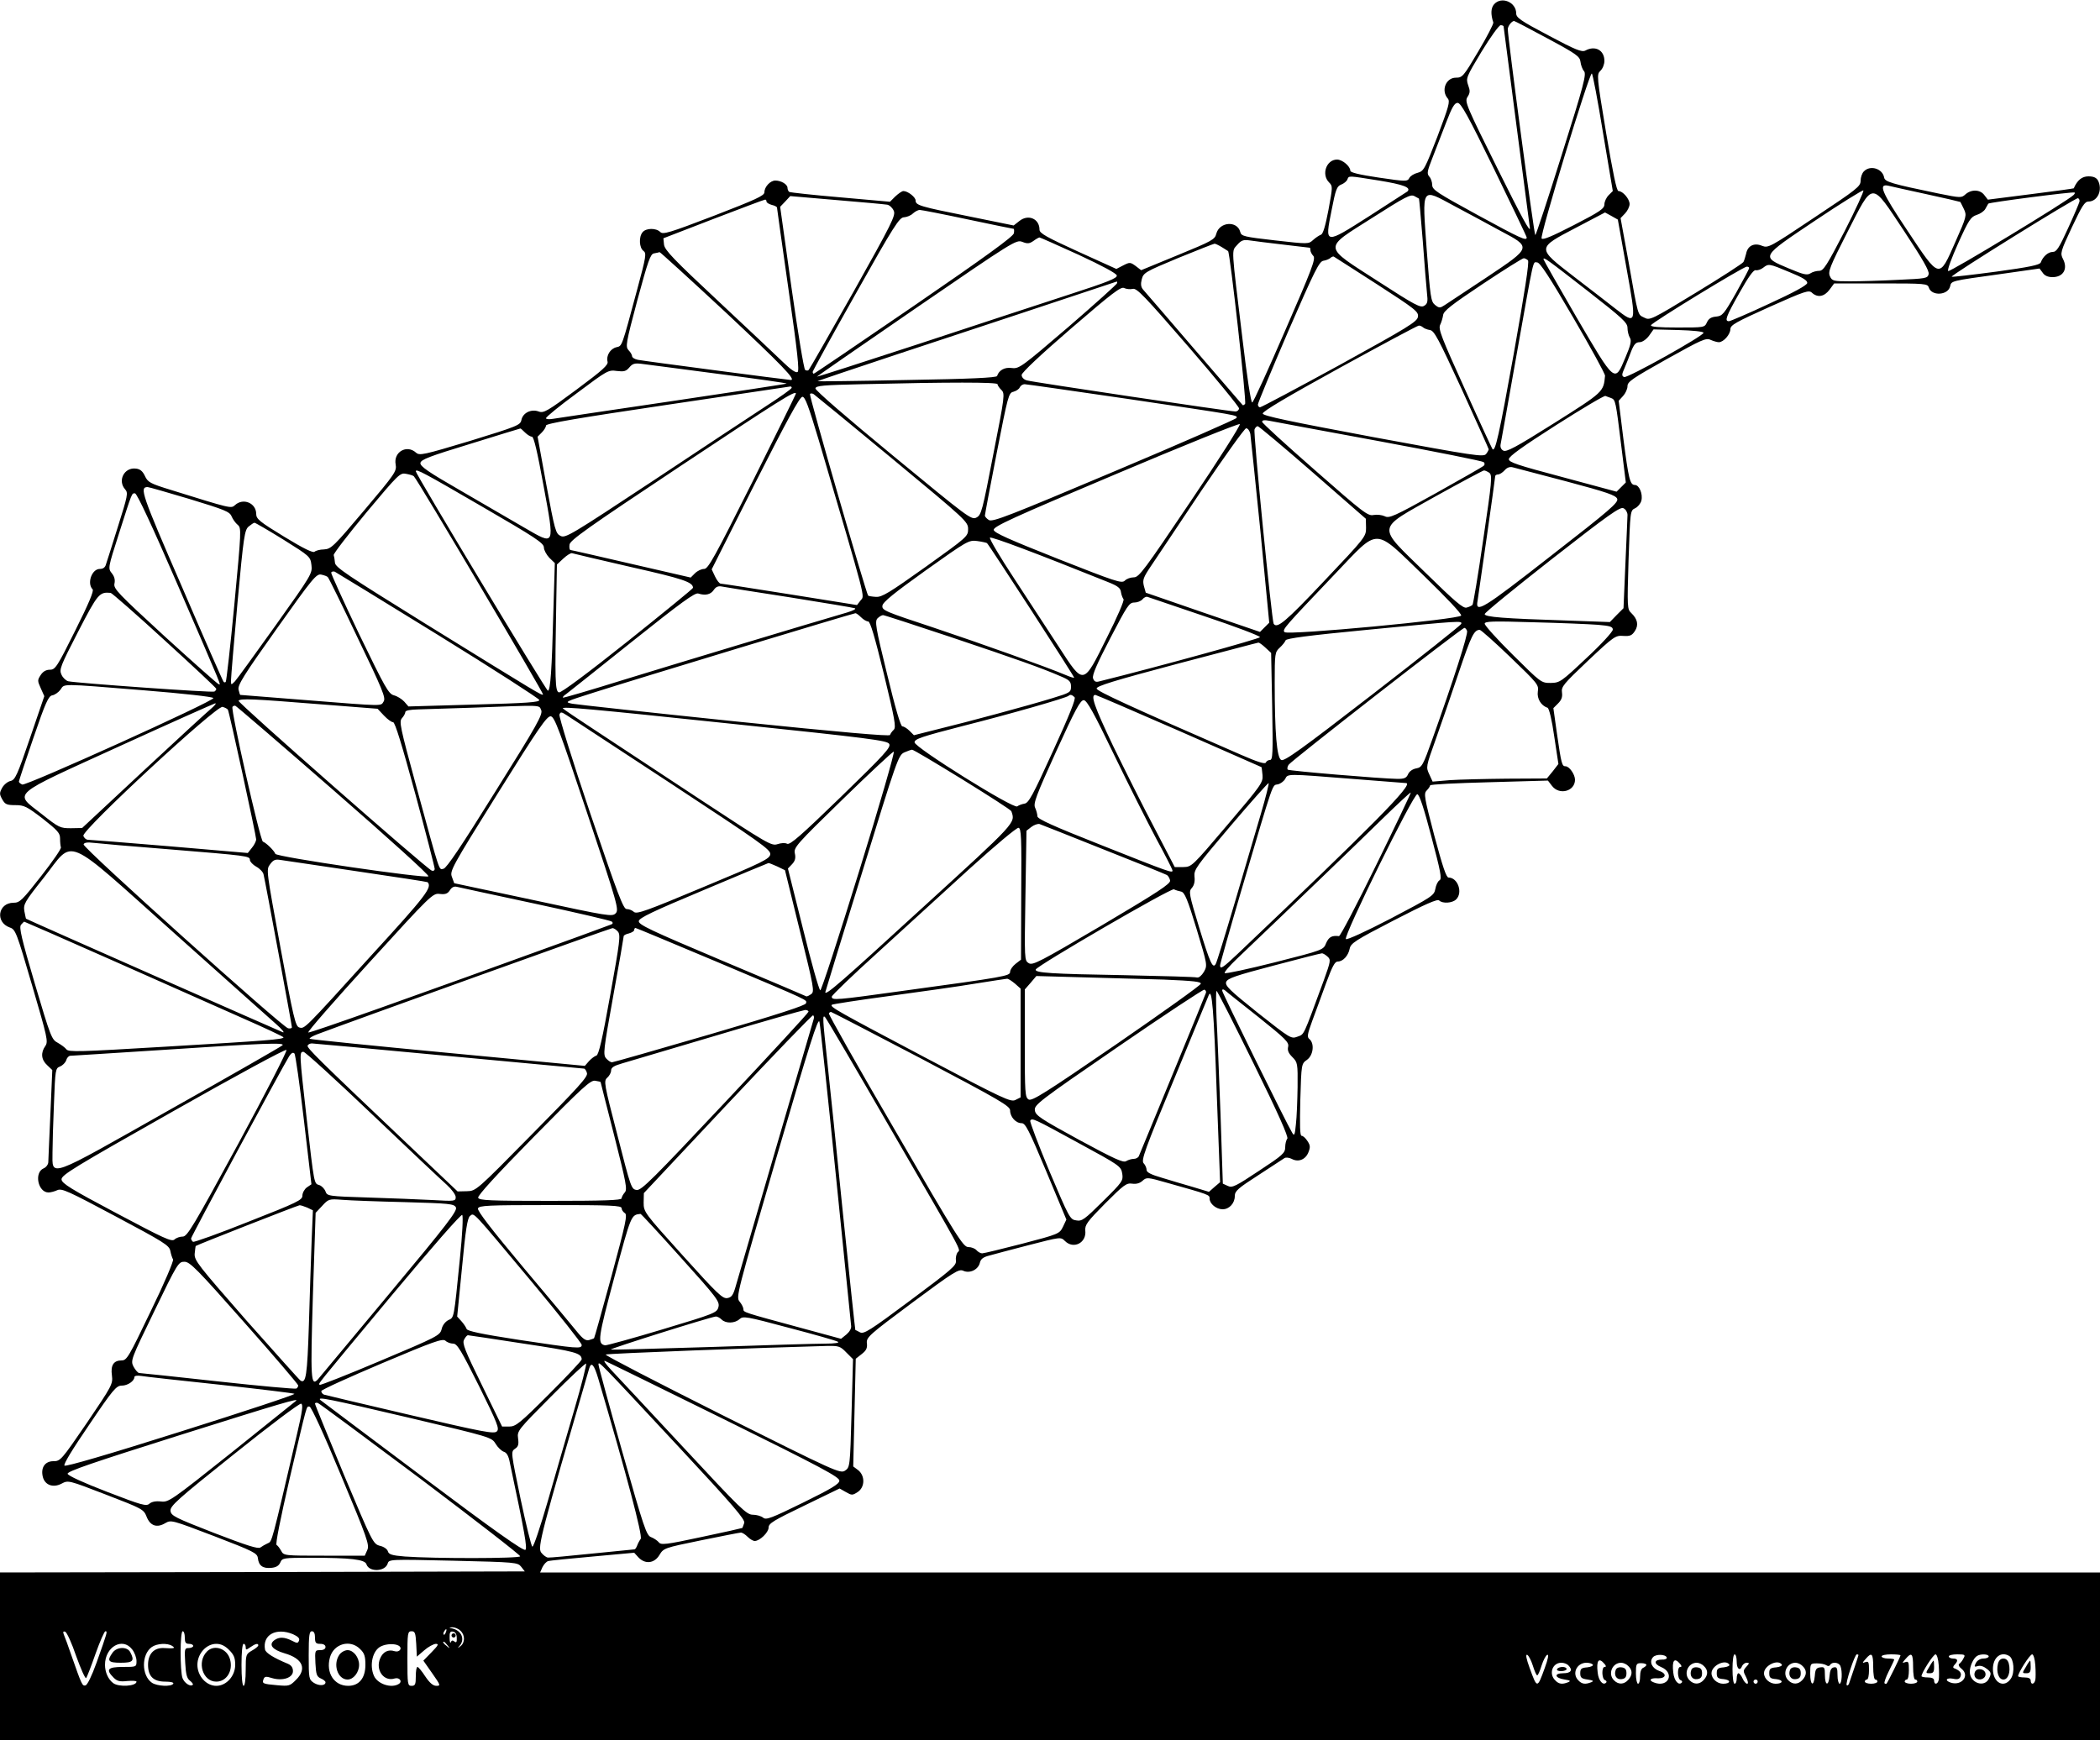 <?xml version="1.0" standalone="no"?>
<!DOCTYPE svg PUBLIC "-//W3C//DTD SVG 20010904//EN"
 "http://www.w3.org/TR/2001/REC-SVG-20010904/DTD/svg10.dtd">
<svg version="1.0" xmlns="http://www.w3.org/2000/svg"
 width="1000pt" height="829pt" viewBox="0 0 1000 829"
 preserveAspectRatio="xMidYMid meet">

<g transform="translate(0,829) scale(0.1,-0.1)"
fill="#000000" stroke="none">
<path d="M7115 8270 c-16 -18 -17 -48 -4 -87 2 -6 -30 -68 -71 -137 -71 -120
-76 -126 -107 -126 -48 0 -72 -61 -39 -99 12 -14 5 -38 -49 -181 -60 -155 -65
-165 -94 -173 -17 -4 -35 -15 -40 -25 -9 -17 -16 -17 -145 2 -93 14 -136 24
-136 33 0 21 -38 53 -63 53 -51 0 -76 -71 -38 -109 18 -18 17 -21 -3 -131 -15
-78 -26 -115 -36 -118 -8 -3 -25 -14 -37 -25 -22 -20 -23 -20 -182 -2 -148 17
-160 20 -165 40 -14 55 -99 49 -114 -8 -7 -28 -20 -35 -183 -102 l-175 -72
-26 20 c-25 18 -28 19 -59 3 l-33 -17 -183 83 c-151 69 -183 87 -183 104 0 52
-53 75 -95 42 l-28 -22 -216 44 c-229 46 -251 52 -251 75 0 16 -37 45 -58 45
-7 0 -24 -12 -39 -26 l-25 -25 -236 21 c-129 11 -239 23 -244 26 -4 3 -8 12
-8 19 0 17 -30 35 -58 35 -24 0 -52 -30 -52 -56 0 -16 -42 -35 -241 -112 -214
-82 -242 -90 -255 -77 -20 20 -68 19 -84 -1 -19 -22 -16 -75 4 -89 15 -11 13
-26 -29 -181 -76 -283 -72 -271 -100 -278 -29 -7 -49 -40 -42 -68 5 -16 -23
-41 -148 -134 -139 -103 -156 -113 -180 -104 -35 13 -75 -6 -82 -40 -5 -25
-17 -30 -244 -100 -223 -67 -241 -71 -258 -56 -44 40 -108 3 -97 -56 6 -32 -2
-44 -149 -218 -146 -173 -158 -185 -192 -187 -19 0 -40 -6 -45 -11 -7 -7 -54
16 -144 71 -118 72 -134 85 -134 109 0 52 -62 78 -101 42 -19 -17 -18 -17
-304 72 -101 31 -111 37 -125 67 -11 23 -23 33 -43 35 -56 7 -88 -58 -51 -99
15 -17 12 -30 -34 -176 -27 -87 -53 -168 -57 -180 -4 -16 -14 -23 -30 -23 -38
0 -62 -69 -34 -97 7 -7 -17 -65 -83 -197 -86 -173 -95 -186 -120 -186 -18 0
-33 -8 -44 -25 -16 -24 -16 -28 0 -63 l17 -38 -68 -199 c-61 -179 -71 -200
-93 -205 -14 -3 -32 -18 -40 -33 -13 -24 -13 -30 1 -55 13 -23 21 -27 62 -27
42 0 54 -6 130 -64 72 -57 83 -69 83 -95 0 -17 2 -36 4 -42 3 -6 -40 -68 -94
-137 -90 -115 -102 -127 -131 -127 -75 0 -89 -93 -18 -118 27 -9 32 -23 106
-276 73 -249 77 -267 63 -288 -23 -32 -20 -66 9 -92 l24 -23 -9 -209 c-5 -115
-10 -218 -10 -229 0 -11 -10 -25 -22 -30 -47 -20 -27 -115 23 -115 10 0 29 5
42 11 21 10 53 -5 278 -125 229 -122 255 -138 260 -164 3 -16 9 -34 13 -41 4
-6 -42 -115 -106 -246 -105 -219 -114 -235 -139 -235 -38 0 -53 -23 -46 -72 5
-40 1 -48 -119 -225 -122 -178 -126 -183 -160 -183 -40 0 -61 -31 -50 -75 10
-39 49 -53 89 -32 32 17 32 17 211 -52 174 -67 180 -70 194 -105 17 -44 49
-55 89 -31 28 16 31 15 233 -62 190 -73 205 -81 208 -105 4 -36 24 -50 64 -46
23 2 36 10 43 26 9 21 14 22 146 22 190 0 257 -8 264 -31 12 -38 88 -36 101 3
6 21 8 21 313 14 299 -7 306 -8 323 -29 l17 -22 -1250 -3 -1249 -2 0 -400 0
-400 5000 0 5000 0 0 400 0 400 -3714 0 -3714 0 11 25 c7 14 19 27 27 29 8 3
104 12 213 22 l197 18 20 -22 c32 -34 76 -29 100 11 20 33 22 34 198 70 98 20
184 37 190 37 7 0 21 -9 32 -20 11 -11 26 -20 34 -20 24 0 66 41 66 64 0 20
24 34 169 104 l169 82 30 -17 c28 -16 31 -16 56 0 35 23 36 77 3 104 l-24 18
6 257 6 256 28 22 c22 17 28 29 25 52 -3 28 9 39 216 193 198 147 222 162 243
152 31 -14 71 5 79 38 4 18 16 27 43 34 20 6 105 28 189 50 152 39 153 40 173
20 41 -41 104 -9 97 50 -2 27 9 42 95 129 88 88 101 98 128 94 20 -3 37 2 50
14 19 17 23 17 117 -10 203 -57 202 -57 202 -75 0 -25 32 -51 62 -51 32 0 58
29 58 63 0 24 15 37 113 100 61 40 118 77 124 81 7 4 22 2 34 -4 31 -17 65 -4
79 30 10 25 10 34 -4 55 -9 14 -21 25 -28 25 -8 0 -9 49 -6 172 5 171 5 171
32 190 30 22 36 77 12 98 -13 10 -11 22 13 88 16 42 45 123 66 180 29 78 41
102 55 102 25 0 50 27 57 61 5 26 26 40 210 135 151 78 208 103 216 95 16 -16
63 -13 81 5 33 32 8 104 -36 104 -11 0 -28 51 -68 200 -48 183 -51 200 -36
215 9 9 16 20 16 24 0 5 126 11 280 15 l281 8 20 -26 c35 -45 109 -25 109 30
0 25 -27 64 -45 64 -17 0 -20 10 -41 156 l-17 121 22 22 c17 17 22 31 19 53
-4 27 7 40 124 151 123 116 131 121 168 118 32 -2 41 2 55 23 19 29 13 57 -17
86 -19 18 -20 25 -13 253 8 234 8 235 31 246 13 6 26 22 30 36 8 32 -10 75
-31 75 -23 0 -30 28 -55 223 l-22 178 21 23 c11 12 21 33 21 47 0 21 24 37
186 128 167 93 188 103 210 92 14 -6 31 -11 39 -11 22 0 55 37 55 63 1 19 26
33 186 105 170 76 188 82 203 67 27 -24 58 -18 83 15 l22 30 222 0 c214 0 223
-1 229 -20 13 -41 90 -37 101 5 7 28 -2 26 243 60 l183 26 15 -20 c9 -14 25
-21 47 -21 51 0 74 39 50 86 -14 27 -13 34 42 151 48 102 61 123 79 123 44 0
69 56 45 101 -8 13 -21 19 -45 19 -31 0 -53 -18 -70 -57 0 -1 -93 -14 -205
-28 l-204 -26 -17 22 c-20 27 -62 28 -90 3 -19 -17 -23 -17 -127 4 -227 47
-257 56 -260 77 -8 42 -66 60 -96 29 -9 -8 -16 -29 -16 -45 0 -27 -17 -40
-220 -175 -212 -142 -220 -146 -249 -135 -37 16 -69 1 -76 -37 -4 -15 -9 -33
-13 -40 -4 -7 -106 -73 -226 -146 -212 -129 -220 -133 -246 -119 -32 16 -28
-1 -75 266 l-38 208 22 23 c11 12 21 32 21 44 0 24 -32 62 -53 62 -9 0 -26 84
-59 278 -45 271 -45 277 -27 295 11 10 19 31 19 47 0 51 -44 75 -91 49 -17 -8
-46 3 -175 72 -133 70 -154 85 -154 105 0 54 -70 83 -105 44z m254 -163 c138
-74 154 -86 157 -111 2 -16 9 -36 17 -45 12 -14 0 -63 -106 -398 -66 -211
-123 -383 -126 -383 -6 0 -132 947 -131 981 0 15 19 39 30 39 3 0 74 -37 159
-83z m-209 57 c0 -3 27 -211 60 -462 33 -252 62 -475 65 -497 4 -29 -39 50
-153 280 -151 304 -158 321 -144 343 13 20 13 30 3 57 -11 32 -9 38 64 159 42
69 83 126 91 126 8 0 14 -3 14 -6z m473 -504 l47 -280 -20 -20 c-11 -11 -20
-31 -20 -43 0 -21 -21 -35 -145 -99 -105 -54 -148 -72 -154 -64 -10 12 226
786 239 786 4 0 28 -126 53 -280z m-518 -176 c85 -175 155 -321 155 -325 0
-18 -27 -6 -236 108 -190 104 -214 119 -214 142 0 13 -6 32 -14 40 -12 14 -10
25 14 86 15 39 44 114 65 168 29 76 41 97 56 97 16 0 51 -64 174 -316z m-548
-54 c116 -19 154 -33 135 -52 -4 -3 -86 -56 -181 -117 -215 -137 -213 -137
-180 28 19 99 25 114 46 122 13 5 26 16 29 24 8 19 0 19 151 -5z m2607 -65
c88 -19 160 -36 161 -37 1 -2 9 -17 17 -34 14 -30 13 -35 -41 -157 -78 -177
-73 -179 -229 56 -123 184 -140 224 -88 212 11 -3 93 -21 180 -40z m-390 -176
c-85 -164 -101 -189 -121 -189 -13 0 -32 -5 -42 -12 -16 -10 -33 -6 -102 23
-135 57 -137 53 124 228 122 82 226 146 230 144 4 -3 -36 -90 -89 -194z m1090
172 c-29 -29 -590 -369 -597 -362 -5 5 17 64 48 133 50 111 60 125 87 134 17
5 36 18 42 29 6 11 12 22 14 25 4 6 405 58 411 53 3 -2 0 -7 -5 -12z m-3117
-17 c1 0 9 -90 18 -200 8 -109 17 -221 20 -249 5 -42 3 -52 -14 -62 -17 -10
-44 4 -217 116 -268 173 -266 153 -30 303 157 100 183 114 201 104 11 -6 21
-11 22 -12z m385 -152 c153 -81 154 -78 -64 -224 -95 -63 -184 -122 -198 -131
-23 -15 -27 -15 -47 1 -19 16 -22 34 -39 260 -22 308 -29 297 131 211 61 -32
158 -85 217 -117z m1926 -4 c89 -135 120 -189 116 -204 -5 -20 -14 -21 -147
-27 -78 -4 -180 -7 -227 -7 -80 0 -86 2 -96 24 -10 22 -1 45 83 210 126 246
110 246 271 4z m-4843 127 c11 -2 25 -15 31 -29 10 -22 -8 -58 -193 -388 -113
-200 -208 -366 -212 -370 -3 -4 -11 -4 -17 0 -6 4 -35 180 -65 392 l-54 385
24 25 24 26 221 -19 c121 -10 230 -20 241 -22z m5677 14 c-2 -8 -26 -65 -54
-126 -43 -94 -55 -113 -73 -113 -22 0 -47 -22 -57 -50 -5 -12 -53 -22 -213
-44 -113 -15 -208 -26 -211 -24 -6 7 590 377 601 374 6 -2 9 -10 7 -17z
m-6252 1 c0 -5 11 -12 25 -16 14 -3 25 -9 25 -13 0 -4 25 -180 55 -391 43
-299 52 -386 43 -392 -9 -5 -33 12 -68 46 -30 29 -170 161 -310 292 -213 199
-255 243 -258 269 l-3 30 238 92 c131 50 241 92 246 92 4 1 7 -3 7 -9z m958
-85 c118 -25 216 -45 219 -45 2 0 3 -10 1 -21 -2 -15 -134 -111 -475 -345
-260 -178 -475 -324 -478 -324 -3 0 -5 4 -5 9 0 4 92 172 205 372 183 326 208
364 230 364 14 1 33 9 42 18 10 9 24 17 33 17 8 0 111 -20 228 -45z m3137
-231 c49 -271 49 -273 -53 -194 -37 29 -126 98 -198 153 -177 137 -177 134 10
232 l139 73 31 -17 30 -17 41 -230z m-2610 63 c114 -53 181 -89 183 -99 3 -13
-42 -31 -230 -92 -128 -42 -450 -147 -715 -235 -266 -87 -483 -157 -483 -155
0 1 213 149 474 328 462 317 475 325 504 314 25 -10 34 -9 54 5 12 9 25 16 28
16 3 0 86 -37 185 -82z m975 48 c68 -8 126 -15 127 -15 2 0 3 -5 3 -12 0 -6 6
-19 14 -27 12 -14 -6 -61 -134 -355 -81 -187 -151 -341 -157 -343 -6 -2 -25
121 -46 299 -55 454 -53 419 -26 451 20 23 30 26 59 22 19 -3 91 -12 160 -20z
m-292 -12 c15 -9 28 -18 30 -19 9 -5 89 -720 81 -728 -5 -5 -10 -8 -12 -5 -2
2 -106 123 -232 269 -125 146 -234 272 -242 281 -10 12 -12 26 -6 49 8 31 17
36 173 101 91 37 169 68 173 68 4 1 20 -7 35 -16z m-2359 -314 c264 -248 333
-319 307 -319 -13 0 -705 91 -728 96 -16 3 -28 11 -28 17 0 6 -7 19 -17 29
-15 17 -13 32 42 238 51 188 62 220 79 223 12 2 24 5 27 6 3 0 146 -130 318
-290z m3098 137 c184 -119 199 -131 195 -155 -3 -23 -47 -50 -372 -229 -203
-111 -374 -202 -380 -202 -5 0 -10 6 -10 13 0 8 65 164 144 348 126 290 148
334 168 337 13 2 27 8 33 13 5 5 12 8 16 7 3 -2 96 -61 206 -132z m719 114 c7
-7 -16 -154 -68 -447 -70 -389 -88 -468 -101 -452 -2 2 -62 131 -132 287 -111
245 -127 285 -117 305 6 12 12 33 14 46 2 20 41 50 188 148 102 68 190 123
196 123 5 0 15 -5 20 -10z m282 -144 c169 -132 192 -153 192 -178 0 -15 5 -36
11 -46 9 -14 5 -34 -21 -95 -51 -122 -48 -124 -233 192 -86 148 -157 273 -157
276 0 12 14 2 208 -149z m-67 -128 c84 -144 153 -269 152 -278 -7 -77 -7 -77
-243 -226 -184 -116 -228 -139 -242 -130 -11 6 -15 18 -12 31 2 11 36 198 74
415 88 494 78 450 100 450 13 0 59 -70 171 -262z m1030 216 c64 -26 86 -40 85
-52 -2 -11 -64 -45 -182 -99 -98 -46 -185 -83 -191 -83 -22 0 -14 22 50 135
42 75 67 110 77 108 9 -2 24 3 35 11 27 21 28 21 126 -20z m-192 19 c0 -5 -28
-57 -62 -118 -58 -102 -65 -110 -95 -113 -24 -2 -36 -10 -44 -28 -11 -24 -13
-24 -140 -24 -88 0 -129 3 -126 11 4 13 438 278 456 279 6 0 12 -3 11 -7z
m-3009 -71 c0 -5 -105 -99 -232 -209 -223 -191 -235 -200 -269 -196 -35 5 -62
-10 -71 -38 -3 -8 -126 -14 -428 -19 -234 -5 -426 -7 -427 -6 -2 1 167 58 375
127 274 90 939 311 1050 348 1 1 2 -3 2 -7z m74 -28 c19 5 57 -35 264 -274
133 -154 242 -287 242 -295 0 -8 -8 -15 -17 -15 -28 0 -966 140 -993 148 -15
4 -25 15 -25 26 0 11 90 96 235 221 197 170 238 201 253 193 11 -5 29 -7 41
-4z m1382 -183 c5 -5 20 -11 33 -13 21 -3 40 -40 152 -283 70 -154 128 -282
128 -285 0 -3 -5 -13 -12 -22 -12 -16 -52 -10 -538 80 -400 75 -524 101 -526
112 -2 10 116 80 365 217 202 111 372 202 378 202 5 1 14 -3 20 -8z m1336 -26
c2 -14 -362 -217 -378 -211 -12 5 -12 12 2 43 9 21 23 57 32 81 13 32 22 42
39 42 13 0 31 12 45 30 l22 31 118 -3 c69 -2 119 -7 120 -13z m-4690 -196
c180 -23 326 -44 324 -46 -2 -2 -246 -39 -542 -83 -297 -44 -554 -82 -571 -85
-18 -3 -33 -2 -33 3 0 6 66 60 148 120 143 107 149 111 189 105 34 -4 44 -2
60 17 15 18 25 21 58 17 22 -3 187 -24 367 -48z m1328 -49 c0 -5 8 -17 18 -27
18 -17 17 -28 -38 -307 -52 -270 -57 -289 -80 -301 -24 -13 -39 -1 -397 294
-220 181 -371 312 -370 321 2 13 37 16 222 20 414 10 645 10 645 0z m620 -70
c538 -80 523 -77 518 -91 -2 -5 -263 -120 -581 -254 -500 -211 -581 -243 -598
-232 -10 6 -19 16 -19 21 0 5 25 139 56 297 54 276 57 288 80 293 14 4 27 13
30 21 4 8 14 15 23 15 9 0 230 -32 491 -70z m-1600 53 c0 -5 -55 -44 -123 -88
-67 -44 -309 -203 -537 -355 -389 -257 -417 -274 -440 -263 -24 11 -28 26 -68
242 l-42 231 20 20 c11 11 20 26 20 33 0 10 154 36 578 99 317 47 580 86 585
87 4 1 7 -2 7 -6z m20 -28 c0 -3 -93 -192 -207 -420 -182 -363 -211 -415 -230
-415 -13 0 -32 -9 -44 -21 l-20 -20 -282 65 c-155 36 -286 66 -290 66 -5 0 -7
12 -5 26 3 21 84 79 528 374 471 313 550 363 550 345z m459 -310 c351 -291
361 -300 361 -335 0 -35 -4 -38 -202 -180 -173 -123 -208 -145 -237 -143 -18
1 -35 4 -37 6 -9 9 -282 952 -277 960 2 4 10 4 17 0 7 -5 176 -143 375 -308z
m3423 289 c21 -8 22 -14 48 -225 l22 -177 -22 -22 -22 -22 -256 69 c-218 58
-257 71 -257 86 0 13 65 60 225 162 124 79 230 142 235 139 6 -2 17 -7 27 -10z
m-3773 -201 c231 -785 219 -738 199 -763 l-17 -22 -319 51 c-175 28 -324 51
-330 51 -6 0 -18 15 -27 34 l-16 34 207 411 c150 296 212 411 225 411 13 0 29
-44 78 -207z m2666 -4 c270 -50 494 -95 500 -100 6 -6 6 -12 0 -18 -6 -5 -109
-64 -229 -131 -198 -110 -221 -120 -242 -109 -13 6 -36 9 -53 6 -27 -6 -49 11
-280 214 -138 121 -251 224 -251 230 0 8 12 9 33 5 17 -4 253 -47 522 -97z
m-896 -288 c-221 -328 -245 -361 -270 -361 -15 0 -35 -7 -43 -16 -15 -14 -44
-4 -318 104 -234 93 -304 124 -306 138 -2 16 89 58 580 265 321 136 587 243
592 239 4 -5 -101 -171 -235 -369z m582 139 l253 -221 1 -43 c0 -42 -3 -46
-200 -254 -184 -195 -224 -228 -240 -203 -9 16 -98 910 -91 926 3 8 10 15 15
15 5 0 123 -99 262 -220z m-3751 190 c11 -11 26 -20 33 -20 9 0 26 -73 55
-232 54 -293 57 -287 -90 -202 -57 33 -192 112 -301 175 -160 92 -197 118
-195 134 3 16 41 31 238 91 129 40 236 73 238 73 1 1 11 -8 22 -19z m3454 -7
c2 -16 24 -224 48 -463 l42 -436 -22 -22 -22 -22 -272 93 -272 94 -9 32 c-7
29 -3 40 34 95 22 33 131 195 240 359 110 163 206 297 213 297 8 0 17 -12 20
-27z m1505 -226 c195 -52 235 -66 242 -83 6 -18 -33 -52 -316 -272 -325 -254
-361 -276 -349 -214 6 37 84 583 84 594 0 4 6 8 13 8 8 0 22 9 32 20 11 13 25
18 39 14 12 -3 126 -33 255 -67z m-5160 -122 c250 -145 291 -172 291 -193 0
-12 12 -34 26 -49 l26 -25 -7 -232 c-7 -277 -14 -376 -26 -376 -8 0 -629 1031
-629 1045 0 14 37 -6 319 -170z m4793 163 c15 -12 12 -41 -29 -318 -24 -168
-48 -308 -51 -311 -4 -4 -16 -10 -28 -13 -16 -5 -53 26 -196 166 -235 230
-239 202 50 365 119 66 222 121 228 122 5 1 17 -5 26 -11z m-5121 -17 c17 -15
619 -1034 615 -1039 -6 -5 -9 -4 -565 340 -367 228 -425 266 -426 288 -1 14
-4 30 -6 36 -2 6 68 97 155 202 154 184 161 191 190 185 17 -3 34 -8 37 -12z
m-1068 -108 c167 -51 191 -60 200 -83 6 -14 19 -32 29 -40 18 -15 17 -28 -16
-379 -19 -200 -38 -366 -41 -369 -3 -3 -7 -3 -10 0 -3 2 -93 207 -199 454
-192 442 -203 474 -163 474 6 0 96 -26 200 -57z m-63 -395 c229 -529 213 -491
200 -486 -6 2 -121 104 -256 227 -224 206 -244 227 -239 251 4 18 0 34 -13 50
-18 23 -18 25 34 187 65 204 61 193 77 193 9 0 82 -156 197 -422z m6910 319
c0 -12 -5 -117 -10 -233 l-9 -211 -33 -33 -32 -33 -196 7 c-314 10 -400 17
-400 31 0 7 145 125 321 263 270 211 325 250 340 241 11 -5 19 -20 19 -32z
m-6401 -117 c126 -79 129 -81 134 -121 5 -40 1 -47 -170 -287 -97 -136 -184
-256 -194 -267 -19 -19 -19 -19 -19 5 0 14 14 180 31 370 29 318 34 346 53
362 12 10 24 18 28 18 4 0 66 -36 137 -80z m3926 -202 c48 -19 61 -29 63 -49
2 -13 8 -28 12 -33 5 -5 -30 -86 -78 -181 -115 -232 -110 -231 -230 -46 -49
75 -144 220 -211 323 -68 103 -120 191 -117 197 5 7 223 -75 561 -211z m1506
29 c107 -104 180 -181 177 -189 -7 -18 -825 -95 -841 -79 -12 12 -2 23 239
276 216 226 182 226 425 -8z m-2081 156 c11 -10 418 -638 415 -641 -1 -2 -20
4 -41 13 -87 37 -394 147 -627 225 -233 77 -248 83 -245 105 2 17 55 60 206
168 198 141 205 145 245 140 23 -3 44 -8 47 -10z m-1695 -114 c249 -56 295
-72 295 -99 0 -4 -140 -118 -310 -254 -191 -152 -317 -246 -328 -244 -19 4
-20 55 -13 436 l3 173 30 28 c17 16 36 28 42 26 6 -2 133 -32 281 -66z m-920
-323 c264 -163 481 -303 483 -310 2 -11 -56 -15 -310 -22 l-313 -9 -20 23
c-11 12 -33 26 -49 30 -26 7 -41 34 -166 292 -75 157 -135 289 -133 293 3 5
10 6 17 4 6 -3 227 -138 491 -301z m-524 275 c4 -3 68 -133 142 -289 118 -245
135 -286 124 -303 -15 -23 11 -24 -367 6 -173 14 -316 25 -316 25 -1 0 -5 11
-8 25 -5 21 23 67 181 289 173 244 190 264 213 259 14 -3 28 -8 31 -12z m2199
-96 c162 -26 302 -49 310 -52 9 -3 -6 -11 -35 -20 -189 -55 -828 -248 -1065
-321 -157 -49 -287 -87 -289 -85 -3 2 4 10 15 17 10 8 152 120 314 250 233
186 299 234 315 229 34 -11 59 -5 74 17 10 15 21 20 40 16 14 -3 159 -26 321
-51z m-2976 -205 c135 -123 246 -227 246 -231 0 -4 -4 -10 -9 -13 -9 -6 -653
40 -696 49 -11 3 -26 17 -32 31 -12 25 -6 40 79 205 94 182 101 190 155 185 6
-1 122 -102 257 -226z m4954 114 c144 -48 262 -93 262 -99 0 -7 -481 -140
-767 -211 -15 -4 -23 0 -28 15 -5 15 18 68 82 191 80 154 90 170 114 170 15 0
32 7 39 15 7 9 18 14 24 12 6 -2 129 -44 274 -93z m-1638 -4 c11 -11 26 -20
34 -20 10 0 31 -71 75 -251 52 -215 59 -253 47 -265 -8 -7 -16 -19 -18 -25 -2
-7 -233 13 -738 65 -404 42 -753 80 -775 84 -39 8 -37 9 105 54 197 63 1226
375 1243 377 4 1 16 -8 27 -19z m426 -94 c316 -106 437 -149 524 -187 43 -18
50 -25 50 -50 0 -26 -5 -29 -87 -54 -113 -35 -406 -114 -550 -149 l-111 -28
-21 21 c-12 12 -27 21 -34 21 -8 0 -33 84 -73 250 -55 224 -59 251 -45 265 8
8 20 15 26 15 6 0 150 -47 321 -104z m2432 62 c-3 -7 -193 -158 -422 -335
-340 -263 -421 -321 -435 -313 -21 11 -31 130 -31 368 0 139 1 146 24 167 13
12 25 27 28 35 3 9 106 23 388 50 453 44 453 44 448 28z m650 -4 c59 -5 72 -9
72 -23 0 -10 -56 -71 -125 -135 -122 -115 -127 -118 -171 -119 -45 0 -46 1
-180 134 -74 73 -134 140 -134 148 0 12 37 13 233 7 127 -3 265 -9 305 -12z
m-622 -29 c6 -15 -65 -235 -165 -515 -45 -127 -50 -135 -77 -140 -17 -3 -33
-14 -39 -28 -8 -18 -18 -22 -50 -22 -79 1 -516 38 -523 44 -3 4 -2 14 4 23 11
18 823 651 837 652 4 1 10 -6 13 -14z m206 -125 c131 -126 136 -132 131 -164
-5 -33 15 -67 46 -77 8 -3 21 -59 32 -136 l20 -132 -27 -35 -28 -34 -190 -1
c-105 -1 -228 -4 -272 -7 l-82 -7 -16 35 c-16 34 -16 36 30 164 25 71 75 214
110 319 60 178 73 204 100 205 6 0 72 -59 146 -130z m-1166 45 l27 -25 5 -255
c4 -226 3 -255 -11 -255 -8 0 -17 -6 -19 -12 -3 -9 -39 2 -119 37 -526 229
-684 302 -687 315 -2 12 83 38 380 117 211 55 386 102 390 102 4 1 19 -10 34
-24z m-5342 -203 c187 -15 331 -31 332 -37 5 -14 -891 -419 -910 -412 -9 4
-16 10 -16 14 0 4 31 98 69 208 58 170 72 200 90 203 12 2 29 14 39 27 21 29
-10 30 396 -3z m4433 -33 c7 -7 -24 -84 -103 -257 -96 -211 -116 -248 -136
-250 -12 -2 -28 -8 -34 -13 -17 -14 -489 281 -489 305 0 16 32 27 230 78 218
55 495 134 504 144 7 7 16 5 28 -7z m497 -160 c215 -95 392 -172 393 -173 1
-1 3 -18 5 -38 3 -35 -6 -48 -167 -237 -169 -199 -170 -200 -210 -201 l-41 0
-95 183 c-53 100 -142 278 -199 395 -90 189 -108 242 -84 242 4 0 183 -77 398
-171z m-4097 127 l281 -22 30 -32 c17 -18 36 -32 44 -32 9 0 42 -108 106 -343
51 -188 92 -348 92 -356 0 -7 -6 -11 -14 -8 -26 10 -925 800 -920 809 8 12 69
9 381 -16z m3788 -241 c69 -143 160 -323 201 -400 42 -77 76 -144 77 -150 3
-16 -10 -11 -335 118 -235 93 -308 126 -308 139 0 9 -5 28 -11 41 -9 20 4 56
101 269 91 200 115 244 131 243 15 -1 48 -61 144 -260z m-4297 222 c-15 -12
-160 -145 -322 -296 l-295 -275 -53 -1 c-51 0 -57 2 -140 68 -132 104 -158 81
372 323 245 112 450 203 455 204 6 0 -2 -10 -17 -23z m77 -7 c7 -11 135 -601
135 -619 -1 -9 -10 -27 -21 -40 l-19 -24 -373 32 c-204 17 -379 31 -388 31 -9
0 -19 9 -22 19 -7 28 634 622 663 614 11 -3 22 -9 25 -13z m504 -385 c264
-230 456 -404 451 -409 -12 -12 -724 92 -729 107 -5 15 -44 53 -59 58 -13 4
-154 628 -145 642 3 4 9 7 14 5 5 -2 216 -183 468 -403z m988 383 c9 -20 -18
-69 -218 -388 -161 -259 -233 -366 -247 -368 -23 -4 -13 -35 -132 401 -75 275
-80 300 -66 316 9 10 16 23 16 29 0 8 22 12 63 13 34 1 148 5 252 8 345 13
320 14 332 -11z m912 -66 c650 -68 735 -79 745 -95 10 -16 -19 -48 -229 -252
-191 -185 -243 -231 -257 -224 -9 5 -28 4 -46 -2 -28 -9 -46 1 -368 213 -187
123 -410 270 -496 327 -87 57 -158 105 -158 107 0 9 116 -1 809 -74z m-290
-287 c424 -279 471 -312 469 -334 -3 -22 -34 -38 -318 -156 -272 -114 -317
-130 -331 -119 -8 8 -24 14 -35 14 -16 0 -41 67 -173 455 -85 251 -150 462
-147 471 5 14 9 14 35 -3 15 -10 240 -157 500 -328z m-403 -138 c145 -434 152
-460 136 -477 -16 -17 -32 -15 -393 63 l-376 80 -11 30 c-11 28 -2 45 219 399
194 311 234 369 252 366 18 -3 41 -65 173 -461z m1786 161 c126 -78 232 -146
234 -152 19 -57 30 -46 -429 -465 -383 -351 -457 -415 -457 -397 0 2 78 257
174 566 167 543 174 563 202 576 16 7 33 13 37 13 5 1 112 -63 239 -141z
m-491 -438 c-97 -314 -180 -569 -185 -567 -6 2 -43 133 -82 292 l-72 288 20
21 c14 15 18 29 13 51 -6 28 6 42 227 257 128 125 238 227 244 228 6 0 -68
-257 -165 -570z m2349 440 c140 -11 256 -20 256 -20 38 -3 -160 -203 -804
-815 -69 -65 -82 -74 -82 -53 0 7 45 166 100 353 161 545 147 502 175 509 13
3 29 15 35 26 13 25 4 25 320 0z m-436 -167 c-24 -82 -80 -272 -125 -425 -45
-152 -85 -282 -90 -290 -14 -23 -26 2 -79 175 -48 158 -50 170 -35 187 11 12
16 31 13 55 -3 33 8 48 171 240 96 113 178 205 182 205 3 0 -13 -66 -37 -147z
m550 -242 c-92 -188 -172 -341 -178 -340 -34 4 -48 -4 -61 -33 -13 -33 -13
-33 -245 -92 -127 -32 -234 -55 -238 -51 -4 3 22 34 58 68 257 245 576 552
690 664 74 72 136 130 138 128 2 -1 -72 -156 -164 -344z m262 134 c44 -166 51
-201 39 -208 -8 -4 -17 -23 -20 -41 -6 -32 -16 -38 -212 -141 -117 -61 -209
-103 -214 -98 -13 13 322 693 340 690 10 -1 32 -68 67 -202z m-1561 -61 c160
-63 295 -118 302 -122 6 -4 13 -16 15 -26 2 -16 -56 -54 -324 -213 -297 -175
-330 -192 -349 -181 -21 13 -21 15 -16 322 l5 309 23 18 c13 10 31 16 39 14 8
-3 146 -57 305 -121z m-392 -212 l-1 -313 -26 -20 c-14 -11 -26 -28 -26 -38 0
-20 -24 -24 -513 -91 -317 -44 -337 -46 -336 -27 0 6 99 102 221 212 121 110
317 289 436 398 119 108 224 196 232 194 13 -2 15 -44 13 -315z m-4063 213
c379 -31 390 -32 390 -51 0 -8 14 -23 30 -32 17 -9 33 -26 35 -37 8 -31 135
-718 135 -728 0 -5 -8 -7 -18 -5 -27 5 -980 861 -974 876 3 9 18 11 51 7 25
-3 183 -17 351 -30z m29 -399 c241 -215 459 -411 487 -435 27 -24 41 -41 31
-38 -18 7 -1221 538 -1223 541 -1 0 -4 17 -8 36 -5 33 0 43 93 160 147 187 86
213 620 -264z m870 294 c183 -27 335 -50 337 -52 23 -24 -5 -62 -268 -349
-323 -356 -317 -350 -343 -343 -18 5 -28 47 -89 378 -68 371 -69 374 -50 399
15 21 25 25 49 21 17 -2 180 -27 364 -54z m2002 23 l37 -18 71 -289 c67 -271
70 -289 54 -301 -10 -7 -20 -12 -23 -11 -3 2 -184 79 -403 171 -343 145 -398
171 -395 188 2 15 69 47 308 147 168 71 307 129 309 129 3 1 21 -7 42 -16z
m-1151 -178 c195 -42 359 -80 364 -85 6 -6 4 -11 -5 -14 -8 -3 -75 -28 -149
-55 -804 -292 -1282 -462 -1292 -459 -6 2 125 152 291 334 295 324 302 330
335 326 27 -3 37 1 48 17 9 15 20 20 33 17 11 -3 180 -39 375 -81z m3075 58
c16 -4 30 -36 73 -178 52 -172 52 -173 35 -204 -11 -18 -24 -29 -33 -27 -8 3
-163 7 -345 11 -351 6 -428 11 -423 27 7 19 642 388 658 382 8 -4 24 -9 35
-11z m-5093 -326 c227 -101 504 -224 615 -273 112 -49 203 -92 203 -95 0 -10
-81 -16 -569 -45 -403 -24 -455 -26 -465 -12 -6 8 -25 22 -41 31 -29 15 -34
28 -109 281 -64 217 -76 269 -66 281 7 8 14 15 15 15 2 0 189 -82 417 -183z
m2410 136 c14 -16 10 -46 -36 -302 -38 -213 -55 -285 -66 -289 -8 -2 -24 -14
-35 -26 l-20 -23 -652 62 c-359 34 -655 64 -658 67 -4 3 13 13 37 22 147 56
1395 505 1404 505 6 1 18 -7 26 -16z m466 -142 c464 -196 433 -182 430 -200
-2 -10 -137 -54 -458 -148 -250 -73 -460 -133 -466 -133 -6 0 -18 8 -27 18
-16 17 -14 37 33 297 28 153 50 282 50 286 0 4 11 10 25 13 14 4 25 11 25 16
0 6 3 10 6 10 3 0 175 -72 382 -159z m2913 23 c17 -15 16 -21 -17 -113 -101
-274 -92 -256 -126 -269 -30 -11 -33 -9 -189 114 -136 109 -156 129 -150 147
7 17 44 30 227 78 120 32 223 58 228 58 5 1 17 -6 27 -15z m-778 -110 c142 -6
177 -10 175 -20 -2 -8 -183 -137 -402 -288 -343 -235 -402 -272 -418 -263 -17
11 -18 31 -18 268 l0 256 28 32 27 32 215 -6 c118 -3 295 -8 393 -11z m-710
-19 l27 -24 0 -259 0 -259 -24 -12 c-22 -12 -55 3 -433 203 -418 221 -452 240
-442 250 3 3 126 22 275 42 148 20 332 46 409 59 77 12 145 23 150 23 6 1 22
-10 38 -23z m910 -43 c-2 -6 -73 -181 -159 -389 -86 -208 -158 -384 -161 -390
-3 -7 -14 -13 -24 -13 -11 0 -27 -5 -37 -11 -14 -8 -56 11 -224 102 -183 100
-207 116 -210 140 -4 26 16 42 396 303 221 152 406 274 411 272 6 -2 9 -8 8
-14z m249 -116 c130 -104 147 -121 142 -142 -4 -17 1 -30 20 -49 25 -25 26
-30 25 -143 -1 -64 -4 -144 -8 -177 -5 -53 -8 -58 -18 -40 -26 42 -333 666
-333 676 0 8 4 8 13 2 6 -6 78 -63 159 -127z m-22 -223 c116 -235 167 -350
160 -357 -5 -5 -10 -24 -10 -40 0 -28 -11 -38 -125 -113 -110 -73 -127 -82
-148 -72 l-24 11 -11 331 c-7 183 -15 389 -19 460 -3 70 -3 127 0 127 4 0 83
-156 177 -347z m-176 -141 l16 -423 -27 -23 -26 -23 -76 23 c-42 12 -109 32
-148 44 -52 15 -73 26 -73 37 0 9 -6 24 -14 32 -13 14 5 64 145 401 87 212
162 392 165 400 15 35 24 -65 38 -468z m-1944 389 c0 -5 -178 -198 -396 -430
-346 -368 -400 -422 -422 -419 -26 3 -28 11 -92 261 -64 247 -66 258 -48 274
10 9 18 24 18 34 0 14 14 23 53 34 28 8 232 69 452 134 220 66 408 119 418
120 9 1 17 -3 17 -8z m536 -223 c379 -200 423 -226 424 -247 0 -31 27 -61 55
-61 18 0 34 -31 117 -229 l96 -230 -16 -34 c-17 -34 -19 -35 -194 -81 -97 -25
-183 -46 -191 -46 -8 0 -20 7 -27 15 -7 8 -24 15 -39 15 -24 0 -51 42 -347
553 -177 303 -319 555 -317 560 2 4 7 7 10 7 3 0 196 -100 429 -222z m-511
189 c-4 -11 -327 -1121 -370 -1268 -13 -47 -20 -58 -41 -62 -23 -4 -47 19
-212 202 -185 205 -187 208 -187 253 l1 45 399 425 c220 234 403 424 407 422
4 -3 5 -10 3 -17z m105 -742 c39 -385 72 -709 73 -720 2 -12 -7 -28 -22 -41
l-26 -21 -195 53 c-269 73 -270 73 -270 88 0 8 -8 24 -18 36 -18 22 -14 35
177 692 156 534 197 664 203 641 4 -15 39 -343 78 -728z m260 220 c360 -621
334 -573 320 -590 -6 -8 -10 -26 -8 -40 3 -23 -20 -42 -217 -189 -193 -144
-222 -162 -240 -152 -11 6 -21 11 -22 11 -1 1 -27 246 -58 545 -30 300 -64
628 -75 729 -23 211 -24 229 -11 216 6 -6 146 -244 311 -530z m-2895 396 c-6
-6 -245 -143 -533 -305 -594 -336 -562 -324 -562 -205 0 36 3 141 7 233 6 162
7 168 29 176 12 5 25 18 29 29 3 12 12 21 18 22 7 0 206 13 442 28 480 32 584
36 570 22z m792 -51 c350 -33 640 -60 644 -60 4 0 11 -9 14 -21 6 -17 -40 -67
-261 -291 -266 -270 -267 -271 -311 -272 l-44 -1 -252 239 c-412 391 -468 446
-462 456 3 6 12 10 20 10 8 0 301 -27 652 -60z m-1003 -419 c-213 -392 -242
-440 -263 -441 -14 0 -32 -6 -40 -14 -14 -12 -50 5 -276 125 -219 116 -260
142 -262 161 -1 21 58 57 530 324 293 166 536 298 541 293 5 -4 -99 -206 -230
-448z m313 115 l36 -307 -22 -15 c-11 -8 -21 -26 -21 -39 0 -21 -22 -32 -256
-124 -140 -56 -260 -99 -265 -96 -5 4 -9 11 -9 16 0 9 430 808 467 868 10 15
18 20 25 13 5 -5 25 -147 45 -316z m325 26 c172 -164 332 -315 356 -336 23
-21 42 -47 42 -58 0 -20 -5 -20 -112 -14 -62 3 -200 9 -306 12 -190 6 -194 7
-202 29 -5 13 -18 26 -29 30 -26 8 -24 -3 -61 320 -35 310 -35 315 -15 315 8
0 155 -134 327 -298z m1088 154 c0 -1 29 -116 65 -256 57 -225 63 -256 50
-270 -8 -9 -15 -22 -15 -28 0 -9 -87 -12 -339 -12 -287 0 -340 2 -344 15 -4 9
86 108 263 288 236 240 273 274 295 269 14 -2 25 -5 25 -6z m2277 -291 c195
-106 201 -110 207 -145 5 -34 2 -39 -92 -132 -88 -87 -100 -96 -127 -91 -30 4
-34 13 -128 235 -53 127 -94 235 -91 240 9 14 15 11 231 -107z m-3209 -281
c213 -6 234 -8 243 -25 8 -16 -40 -79 -317 -411 -180 -216 -333 -400 -340
-408 -34 -36 -36 -1 -24 401 l13 392 31 33 c30 33 33 34 96 29 36 -3 170 -8
298 -11z m-465 -26 l27 -13 -6 -145 c-3 -80 -9 -259 -13 -398 -8 -245 -14
-284 -40 -268 -6 4 -122 134 -259 288 -229 262 -247 284 -245 316 2 19 4 36 5
37 7 6 484 193 494 194 5 1 22 -5 37 -11z m1497 -3 c0 -7 7 -18 15 -23 14 -7
5 -48 -63 -300 -44 -161 -81 -294 -83 -296 -2 -2 -13 -6 -24 -9 -15 -4 -29 5
-55 37 -19 24 -135 163 -258 309 -153 183 -220 270 -216 281 5 14 45 16 345
16 290 0 339 -2 339 -15z m-770 -240 c-29 -289 -27 -280 -55 -293 -14 -7 -28
-24 -32 -43 -8 -30 -19 -36 -292 -151 -156 -66 -285 -117 -288 -114 -7 7 -37
-30 345 429 192 230 328 385 333 380 5 -5 1 -91 -11 -208z m344 -113 c130
-156 236 -290 236 -298 0 -20 -20 -18 -299 24 -182 28 -246 42 -249 52 -3 8
-14 25 -25 37 l-20 22 23 233 c17 182 26 236 38 246 21 16 4 33 296 -316z
m708 118 c173 -192 186 -210 179 -236 -7 -27 -17 -31 -266 -106 -143 -43 -266
-77 -274 -76 -37 8 -34 32 45 326 80 298 79 295 124 300 3 0 89 -93 192 -208z
m-2078 -310 c141 -159 256 -294 256 -299 0 -6 -4 -12 -9 -15 -5 -3 -172 12
-372 34 -200 22 -369 40 -376 40 -6 0 -18 14 -27 30 -15 30 -13 34 99 265 110
228 115 235 143 235 26 0 59 -33 286 -290z m2272 15 c20 -20 63 -19 86 2 17
15 31 13 236 -42 119 -31 224 -61 232 -66 9 -5 -14 -9 -60 -9 -41 0 -286 -7
-543 -16 -258 -8 -472 -14 -478 -12 -9 3 474 155 499 157 7 1 20 -6 28 -14z
m-942 -115 c247 -37 275 -45 276 -75 0 -6 -70 -80 -155 -165 -140 -140 -159
-155 -190 -155 l-34 0 -96 197 c-82 167 -95 200 -85 217 6 12 14 21 18 21 4 0
124 -18 266 -40z m-336 0 c19 0 38 -32 123 -202 88 -178 98 -203 85 -216 -13
-13 -62 -4 -413 78 -219 51 -404 95 -410 97 -7 3 -13 10 -13 17 0 6 130 65
288 132 248 105 289 119 303 108 8 -8 25 -14 37 -14z m1872 -42 l32 -32 -7
-257 c-7 -257 -8 -258 -31 -274 -23 -15 -45 -5 -585 265 -309 155 -558 284
-555 288 5 5 746 33 1053 41 57 1 64 -1 93 -31z m-583 -318 c468 -231 551
-276 550 -293 -1 -16 -40 -39 -174 -105 -151 -74 -175 -83 -189 -71 -10 8 -32
14 -49 14 -30 0 -58 27 -330 320 -164 176 -318 342 -344 369 -25 27 -39 46
-31 44 8 -3 263 -128 567 -278z m-713 43 c-35 -120 -92 -316 -126 -435 -35
-120 -67 -217 -73 -215 -5 2 -30 104 -56 227 -46 222 -47 225 -27 239 16 10
19 21 15 50 -5 35 -1 40 156 198 88 89 164 160 168 158 3 -3 -22 -103 -57
-222z m500 -177 c258 -277 315 -344 310 -360 -4 -12 -8 -22 -9 -24 -1 -1 -89
-21 -194 -43 -172 -37 -194 -39 -204 -25 -7 8 -23 19 -36 24 -23 8 -34 42
-138 408 -62 219 -113 406 -113 414 0 19 0 18 384 -394z m-385 327 c135 -458
212 -749 202 -763 -6 -8 -14 -23 -17 -32 -4 -10 -9 -18 -13 -18 -3 0 -94 -9
-201 -20 -107 -11 -202 -20 -210 -19 -8 0 -23 11 -33 24 -18 25 -1 90 229 878
10 32 23 17 43 -50z m-1799 -29 c190 -21 348 -40 352 -43 4 -4 -238 -84 -539
-179 -344 -109 -550 -169 -556 -163 -6 6 38 78 118 195 114 169 129 186 155
186 28 0 60 22 60 41 0 6 15 8 33 5 17 -3 187 -22 377 -42z m359 -77 c-2 -2
-139 -112 -304 -244 -290 -231 -302 -239 -338 -235 -25 3 -44 -1 -55 -10 -15
-14 -36 -8 -202 56 -114 44 -186 77 -188 86 -2 12 122 54 540 186 473 149 567
177 547 161z m539 -80 c390 -92 393 -93 412 -124 10 -17 28 -34 39 -38 14 -4
23 -20 29 -53 72 -338 83 -405 74 -414 -8 -8 -151 93 -489 347 -263 197 -482
362 -487 366 -19 18 34 7 422 -84z m-533 -75 c-123 -528 -119 -514 -140 -523
-11 -5 -27 -14 -35 -20 -11 -8 -64 9 -220 69 -187 73 -205 82 -208 105 -3 23
31 54 303 271 168 135 312 243 319 240 10 -4 6 -35 -19 -142z m590 -218 c261
-197 474 -362 472 -367 -3 -11 -412 -11 -549 -1 -62 5 -77 10 -81 25 -3 10
-19 22 -38 26 -32 9 -35 14 -171 338 -75 182 -138 334 -138 339 0 4 7 6 14 3
8 -3 229 -167 491 -363z m-381 18 c126 -301 136 -331 125 -355 l-12 -27 -193
0 c-190 0 -193 0 -205 23 -7 12 -16 25 -22 28 -6 4 18 124 62 315 87 371 79
344 95 344 8 0 70 -135 150 -328z m568 -739 c23 -20 23 -57 1 -74 -15 -11 -16
-11 -5 1 27 31 11 72 -33 83 -19 4 -19 5 -1 6 11 0 28 -6 38 -16z m-69 -8 c-3
-9 -8 -14 -10 -11 -3 3 -2 9 2 15 9 16 15 13 8 -4z m-1760 -114 c22 -61 43
-108 47 -104 4 4 24 56 45 116 21 59 42 107 47 107 11 0 9 -5 -42 -149 -23
-64 -44 -107 -53 -109 -15 -3 -17 0 -67 143 -15 44 -31 88 -36 99 -5 13 -3 17
6 14 8 -2 32 -55 53 -117z m517 89 c0 -23 4 -30 20 -30 11 0 20 -4 20 -10 0
-5 -10 -10 -21 -10 -20 0 -21 -4 -17 -71 3 -55 8 -74 23 -85 10 -8 16 -16 13
-19 -11 -11 -40 8 -49 32 -12 33 -12 223 1 223 6 0 10 -13 10 -30z m515 16
c24 -11 33 -20 29 -30 -5 -14 -9 -14 -34 -1 -36 18 -61 19 -84 2 -28 -21 -9
-45 49 -62 87 -25 108 -74 54 -127 -29 -29 -33 -30 -90 -25 -68 6 -72 8 -64
29 5 13 12 14 40 5 50 -15 100 1 100 33 0 17 -8 28 -24 35 -68 28 -106 52
-109 68 -13 70 53 106 133 73z m105 -16 c0 -25 4 -30 25 -30 16 0 25 -6 25
-15 0 -9 -9 -15 -25 -15 -25 0 -26 -1 -23 -62 3 -54 6 -64 26 -73 12 -5 22
-13 22 -18 0 -17 -31 -18 -55 -3 -24 16 -25 20 -25 131 0 96 3 115 15 115 10
0 15 -10 15 -30z m482 -30 l3 -61 35 30 c19 17 44 30 55 31 16 0 12 -7 -20
-40 l-39 -40 42 -60 c40 -57 41 -60 20 -60 -16 0 -32 14 -53 45 -16 25 -33 45
-37 45 -5 0 -8 -20 -8 -45 0 -38 -3 -45 -20 -45 -19 0 -20 7 -20 130 0 122 1
130 20 130 16 0 19 -8 22 -60z m193 28 c1 -20 -2 -24 -11 -17 -8 7 -14 6 -17
-3 -3 -7 -6 2 -6 20 -1 27 3 33 17 30 11 -2 17 -13 17 -30z m-44 -35 c13 -16
12 -17 -3 -4 -17 13 -22 21 -14 21 2 0 10 -8 17 -17z m-1502 -19 c12 -15 21
-40 21 -55 0 -29 0 -29 -65 -29 -72 0 -83 -12 -44 -51 17 -17 30 -20 65 -16
24 2 44 1 44 -3 0 -22 -85 -27 -111 -7 -24 18 -39 52 -39 87 0 86 83 133 129
74z m191 16 c17 -11 10 -13 -40 -10 -47 2 -75 -28 -75 -80 0 -55 26 -80 82
-80 27 0 42 -4 38 -10 -9 -15 -78 -12 -102 5 -50 35 -50 135 0 170 24 17 74
20 97 5z m271 -19 c23 -23 29 -38 29 -71 0 -53 -42 -100 -90 -100 -48 0 -90
47 -90 100 0 53 42 100 90 100 22 0 41 -9 61 -29z m79 13 c0 -14 2 -14 22 0
24 17 38 20 38 9 0 -5 -14 -16 -30 -25 -29 -17 -30 -19 -30 -93 0 -43 -4 -75
-10 -75 -6 0 -10 40 -10 100 0 60 4 100 10 100 6 0 10 -7 10 -16z m545 -9 c20
-19 25 -34 25 -75 0 -63 -30 -100 -82 -100 -67 0 -107 62 -87 135 18 66 97 88
144 40z m184 16 c19 -12 3 -33 -20 -26 -30 10 -56 -3 -69 -35 -23 -55 18 -111
69 -95 23 7 39 -14 20 -26 -35 -22 -100 -1 -118 38 -23 51 -7 122 33 141 26
13 67 14 85 3z m5400 -94 c8 -26 17 -47 21 -47 4 0 13 21 21 47 8 25 20 48 27
51 8 2 4 -19 -12 -63 -36 -99 -36 -99 -72 0 -16 44 -20 65 -12 63 7 -3 19 -26
27 -51z m638 38 c2 -6 -9 -11 -23 -10 -38 0 -40 -20 -5 -35 69 -28 36 -101
-33 -74 -27 10 -18 22 15 20 43 -2 49 22 10 35 -34 12 -49 43 -30 65 13 16 60
15 66 -1z m333 -20 c0 -35 16 -47 26 -20 4 8 13 15 22 15 13 0 13 -3 -2 -19
-16 -18 -16 -21 -1 -50 9 -18 11 -31 5 -31 -6 0 -16 11 -22 25 -6 14 -15 25
-20 25 -4 0 -8 -11 -8 -25 0 -14 -4 -25 -10 -25 -6 0 -10 30 -10 70 0 40 4 70
10 70 6 0 10 -16 10 -35z m580 32 c0 -4 -34 -104 -45 -136 -3 -8 -8 -11 -11
-8 -8 7 38 147 48 147 4 0 8 -2 8 -3z m70 -57 c0 -33 4 -60 10 -60 6 0 10 -4
10 -10 0 -5 -13 -10 -30 -10 -16 0 -30 5 -30 10 0 6 5 10 10 10 6 0 10 20 10
45 0 38 -2 43 -17 38 -16 -6 -16 -4 1 15 29 34 36 27 36 -38z m130 55 c0 -6
-60 -127 -66 -134 -2 -2 -7 -2 -10 1 -3 3 6 29 20 57 14 28 26 53 26 56 0 3
-13 5 -30 5 -16 0 -30 5 -30 10 0 6 20 10 45 10 25 0 45 -2 45 -5z m60 -55 c0
-33 4 -60 10 -60 6 0 10 -4 10 -10 0 -5 -13 -10 -30 -10 -16 0 -30 5 -30 10 0
6 5 10 10 10 6 0 10 20 10 45 0 38 -2 43 -17 38 -16 -6 -16 -4 1 15 29 34 36
27 36 -38z m122 8 c2 -29 2 -61 0 -70 -5 -22 -22 -24 -22 -3 0 10 -10 15 -30
15 -16 0 -30 3 -30 6 0 16 56 104 67 104 6 0 13 -22 15 -52z m118 33 c-5 -11
-15 -23 -20 -26 -6 -4 -2 -14 11 -24 40 -32 1 -82 -51 -66 -31 10 -23 25 10
19 22 -5 31 -2 36 11 6 16 -3 28 -31 39 -6 2 -5 9 3 17 18 19 15 29 -8 29 -11
0 -20 5 -20 10 0 6 18 10 40 10 37 0 40 -2 30 -19z m120 9 c0 -5 -11 -10 -25
-10 -14 0 -29 -8 -36 -21 -9 -18 -8 -20 9 -15 12 4 28 -1 43 -13 21 -16 22
-22 11 -45 -21 -47 -92 -23 -92 31 0 27 17 64 34 75 16 11 56 10 56 -2z m98 2
c22 -14 27 -78 8 -107 -32 -49 -86 -21 -86 45 0 56 39 86 78 62z m124 -44 c2
-29 2 -61 0 -70 -5 -22 -22 -24 -22 -3 0 10 -10 15 -30 15 -16 0 -30 3 -30 6
0 16 56 104 67 104 6 0 13 -22 15 -52z m-2052 7 c9 -10 9 -15 1 -15 -15 0 -14
-57 2 -63 6 -2 9 -7 6 -11 -15 -17 -37 8 -41 47 -7 58 5 74 32 42z m360 0 c9
-10 9 -15 1 -15 -15 0 -14 -57 2 -63 6 -2 9 -7 6 -11 -15 -17 -37 8 -41 47 -7
58 5 74 32 42z m-532 -7 c23 -23 13 -38 -24 -38 -46 0 -41 -23 7 -30 27 -4 30
-7 16 -13 -28 -11 -44 -9 -61 9 -32 31 -14 84 29 84 12 0 26 -5 33 -12z m117
3 c3 -5 -9 -11 -27 -13 -28 -2 -33 -7 -33 -28 0 -21 6 -26 35 -30 27 -4 31 -7
17 -13 -28 -11 -44 -9 -61 9 -32 32 -8 84 39 84 13 0 26 -4 30 -9z m169 -7
c21 -20 20 -43 -1 -66 -20 -22 -46 -23 -67 -2 -31 30 -9 84 34 84 10 0 26 -7
34 -16z m86 6 c0 -4 -7 -10 -15 -14 -9 -3 -15 -19 -15 -41 0 -19 -4 -35 -10
-35 -5 0 -10 22 -10 49 0 45 2 49 25 49 14 0 25 -4 25 -8z m274 -6 c21 -20 20
-43 -1 -66 -20 -22 -46 -23 -67 -2 -31 30 -9 84 34 84 10 0 26 -7 34 -16z
m121 7 c3 -5 -9 -11 -27 -13 -28 -2 -33 -7 -33 -28 0 -21 5 -26 33 -28 36 -4
34 -22 -3 -22 -28 0 -55 24 -55 50 0 37 67 69 85 41z m250 0 c3 -5 -9 -11 -27
-13 -28 -2 -33 -7 -33 -28 0 -21 5 -26 33 -28 36 -4 34 -22 -3 -22 -28 0 -55
24 -55 50 0 37 67 69 85 41z m99 -7 c21 -20 20 -43 -1 -66 -20 -22 -46 -23
-67 -2 -31 30 -9 84 34 84 10 0 26 -7 34 -16z m113 4 c7 -5 14 -5 18 2 10 16
42 12 49 -6 10 -25 7 -84 -4 -84 -5 0 -10 18 -10 41 0 33 -3 40 -17 37 -13 -2
-19 -14 -21 -41 -4 -50 -22 -47 -22 4 0 36 -2 40 -22 37 -19 -2 -24 -10 -26
-40 -5 -55 -22 -46 -22 10 0 48 0 49 33 49 17 0 37 -4 44 -9z m-327 -78 c0 -5
-4 -10 -10 -10 -5 0 -10 5 -10 10 0 6 5 10 10 10 6 0 10 -4 10 -10z"/>
<path d="M2150 500 c0 -5 5 -10 10 -10 6 0 10 5 10 10 0 6 -4 10 -10 10 -5 0
-10 -4 -10 -10z"/>
<path d="M536 418 c-28 -39 -21 -48 39 -48 59 0 67 9 45 51 -15 27 -64 25 -84
-3z"/>
<path d="M986 424 c-50 -50 -21 -144 44 -144 48 0 80 50 66 104 -13 53 -75 75
-110 40z"/>
<path d="M1616 408 c-32 -46 -8 -118 39 -118 28 0 55 34 55 70 0 36 -27 70
-55 70 -13 0 -31 -10 -39 -22z"/>
<path d="M9187 350 c-18 -29 -18 -30 2 -30 17 0 21 6 21 30 0 17 -1 30 -3 30
-1 0 -11 -13 -20 -30z"/>
<path d="M9404 325 c-4 -9 -2 -21 4 -27 16 -16 47 -5 47 17 0 26 -42 34 -51
10z"/>
<path d="M9514 365 c-9 -38 3 -75 26 -75 23 0 35 37 26 75 -4 16 -13 25 -26
25 -13 0 -22 -9 -26 -25z"/>
<path d="M9647 350 c-18 -29 -18 -30 2 -30 17 0 21 6 21 30 0 17 -1 30 -3 30
-1 0 -11 -13 -20 -30z"/>
<path d="M7415 340 c-4 -6 5 -10 19 -10 14 0 26 5 26 10 0 6 -9 10 -19 10 -11
0 -23 -4 -26 -10z"/>
<path d="M7694 336 c-10 -26 4 -48 28 -44 17 2 23 10 23 28 0 18 -6 26 -23 28
-13 2 -25 -3 -28 -12z"/>
<path d="M8054 336 c-10 -26 4 -48 28 -44 17 2 23 10 23 28 0 18 -6 26 -23 28
-13 2 -25 -3 -28 -12z"/>
<path d="M8524 336 c-10 -26 4 -48 28 -44 17 2 23 10 23 28 0 18 -6 26 -23 28
-13 2 -25 -3 -28 -12z"/>
</g>
</svg>

